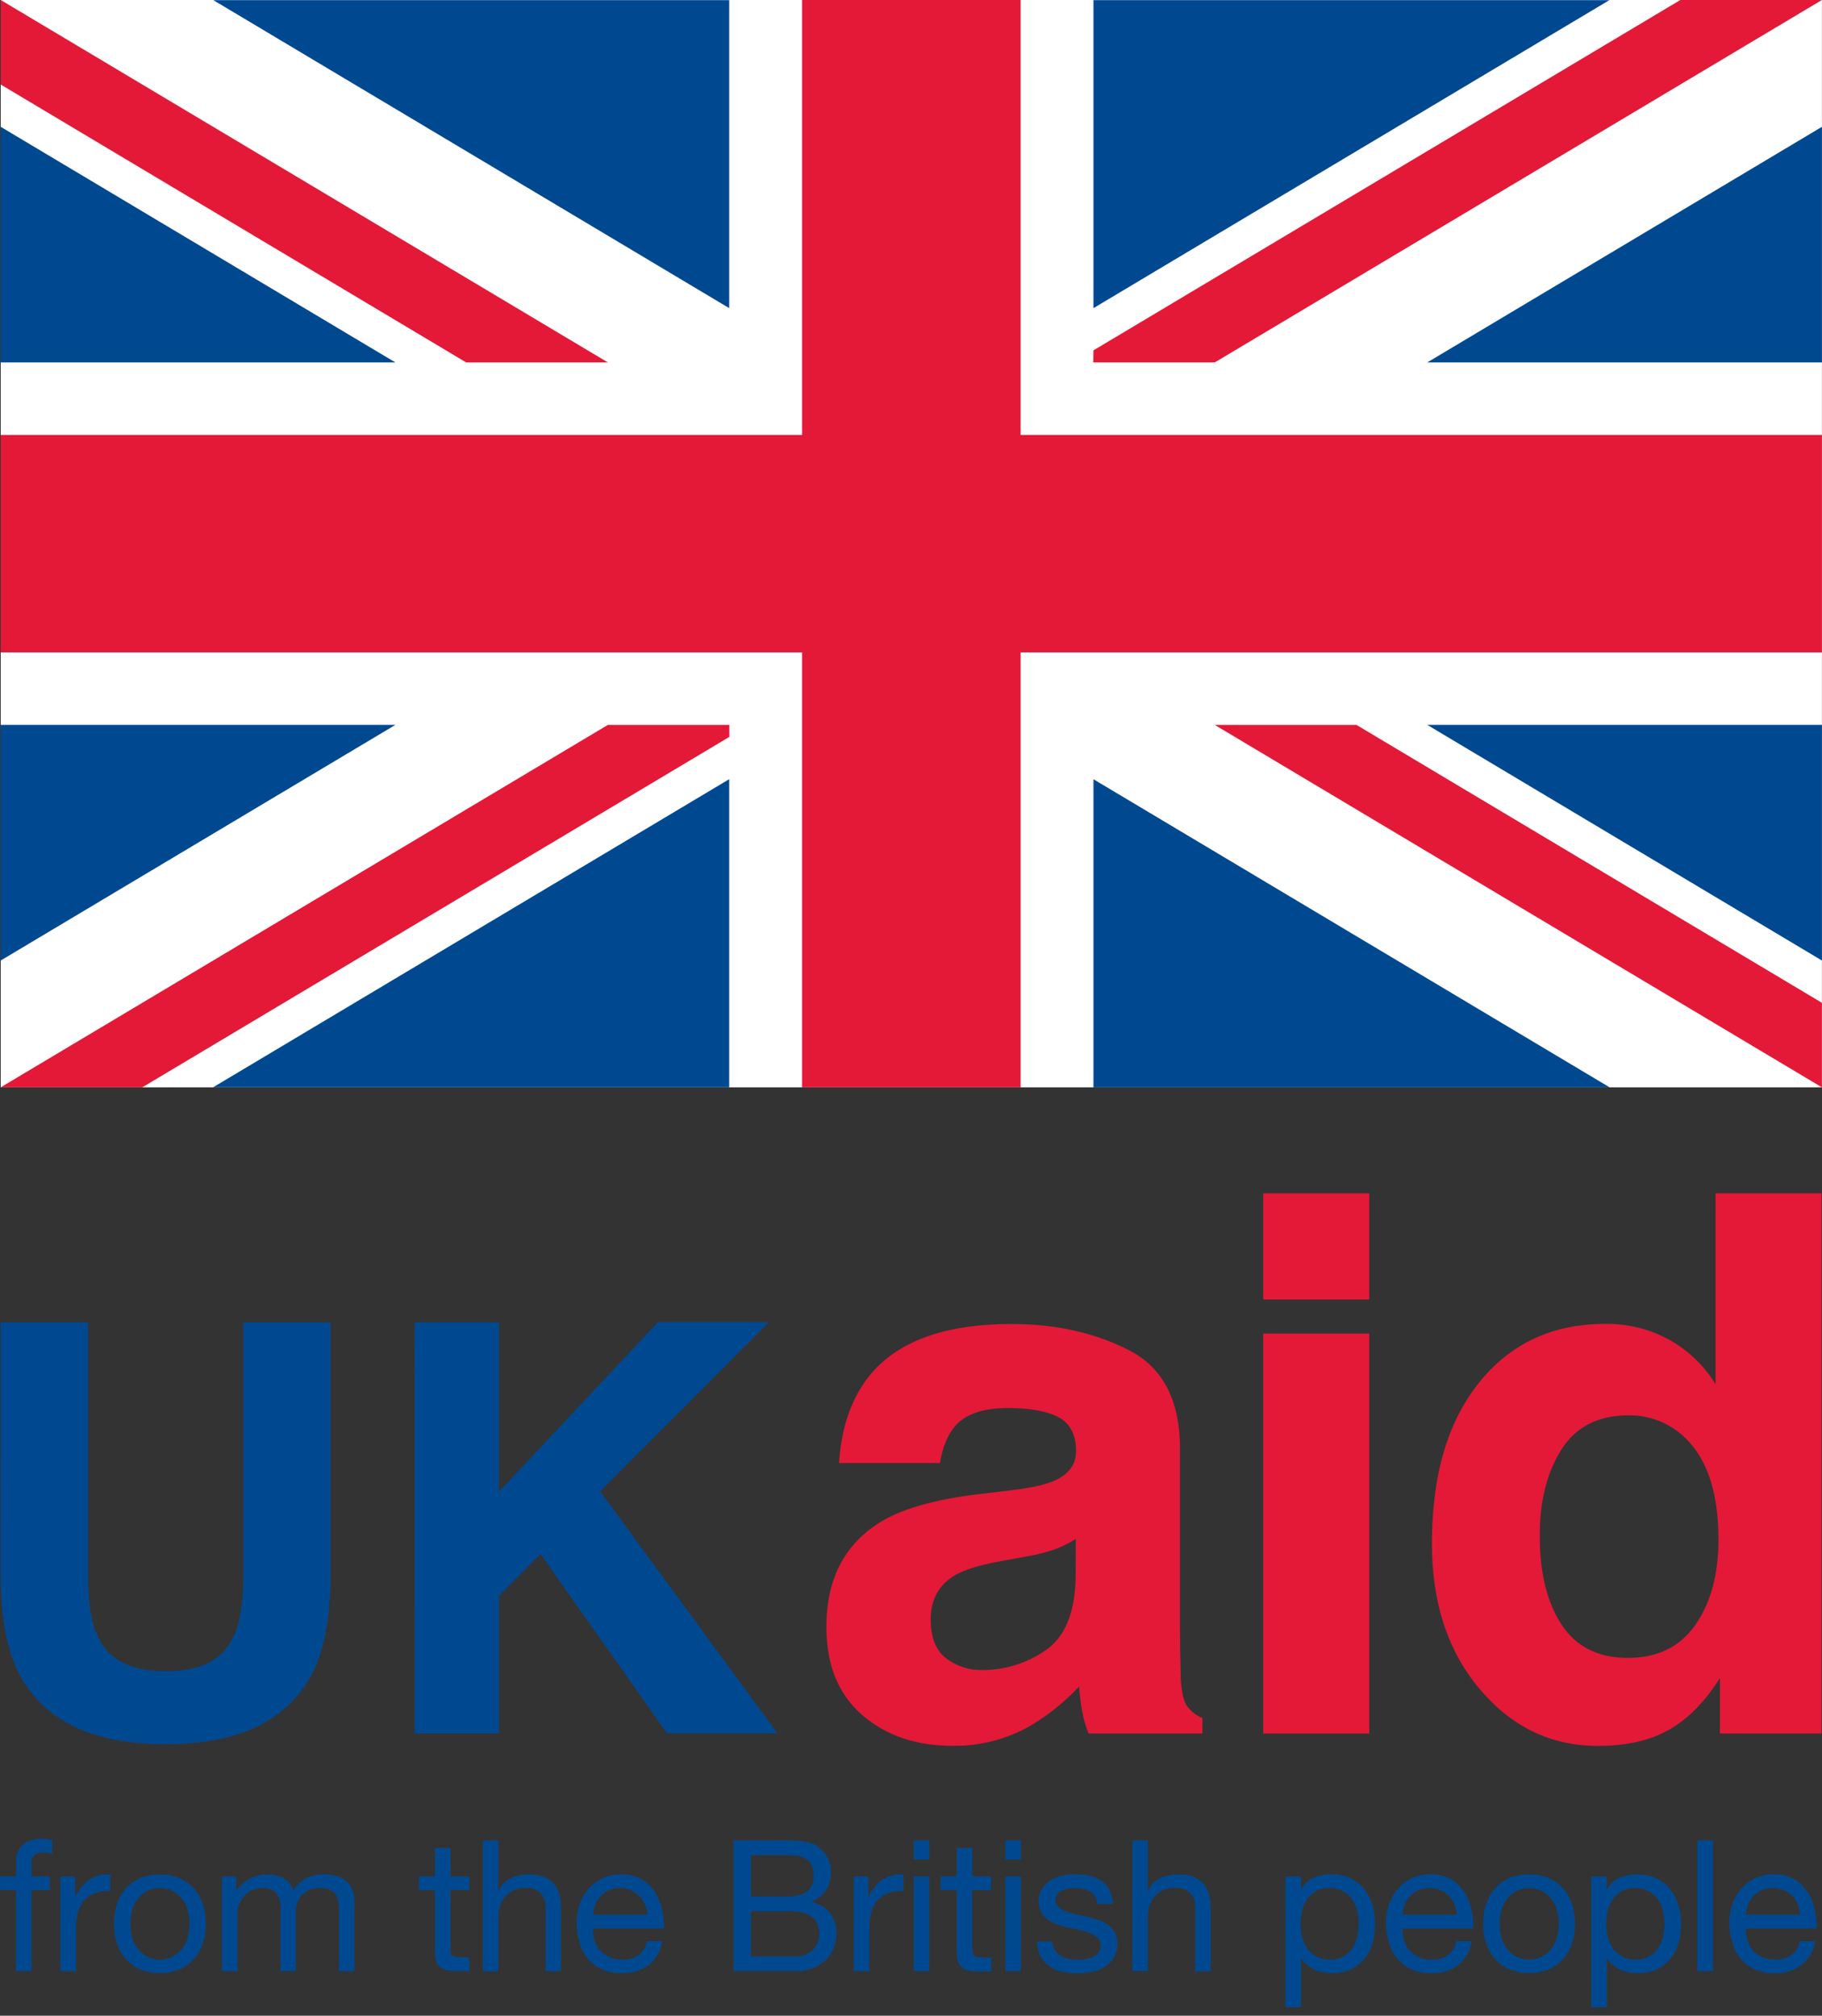 <svg width="160" height="177" viewBox="0 0 160 177" fill="none" xmlns="http://www.w3.org/2000/svg">
<rect x="0" y="0" width="160" height="177" fill="#333333" stroke="none"/>
<g clip-path="url(#clip0_1305_1685)">
<path d="M0.066 116.123H7.731V138.291C7.731 140.77 8.023 142.58 8.608 143.722C9.519 145.744 11.503 146.756 14.561 146.758C17.619 146.76 19.594 145.748 20.485 143.722C21.072 142.582 21.364 140.772 21.363 138.291V116.123H29.028V138.322C29.028 142.159 28.433 145.147 27.245 147.285C25.027 151.205 20.796 153.163 14.55 153.162C8.304 153.16 4.066 151.201 1.838 147.285C0.647 145.147 0.053 142.159 0.055 138.322L0.066 116.123Z" fill="#004990"/>
<path d="M36.41 116.124H43.818V130.988L57.766 116.115H67.515L52.705 130.96L68.277 152.211H58.584L47.463 136.461L43.818 140.146V152.22H36.398L36.41 116.124Z" fill="#004990"/>
<path d="M88.854 130.854C90.563 130.64 91.786 130.372 92.521 130.05C93.838 129.486 94.496 128.615 94.496 127.438C94.496 126.002 93.988 125.006 92.975 124.459C91.963 123.912 90.479 123.638 88.518 123.638C86.32 123.638 84.763 124.175 83.849 125.249C83.195 126.042 82.758 127.116 82.54 128.47H73.682C73.87 125.399 74.732 122.875 76.269 120.899C78.714 117.807 82.899 116.26 88.826 116.258C92.689 116.258 96.119 117.02 99.117 118.546C102.115 120.071 103.617 122.95 103.622 127.181V143.293C103.622 144.41 103.644 145.763 103.687 147.352C103.752 148.557 103.933 149.372 104.235 149.801C104.583 150.27 105.051 150.637 105.589 150.865V152.219H95.596C95.335 151.575 95.141 150.905 95.018 150.221C94.908 149.598 94.823 148.887 94.758 148.094C93.475 149.476 91.994 150.66 90.363 151.606C88.305 152.757 85.978 153.341 83.621 153.299C80.423 153.299 77.782 152.392 75.696 150.577C73.61 148.762 72.568 146.189 72.57 142.858C72.57 138.542 74.247 135.417 77.6 133.484C79.44 132.43 82.145 131.678 85.717 131.227L88.854 130.854ZM94.468 135.14C93.905 135.493 93.309 135.79 92.688 136.025C91.885 136.304 91.06 136.514 90.222 136.655L88.132 137.041C86.17 137.385 84.759 137.805 83.9 138.299C82.454 139.138 81.731 140.437 81.731 142.195C81.731 143.767 82.171 144.898 83.056 145.597C83.977 146.308 85.116 146.678 86.278 146.644C88.262 146.65 90.2 146.042 91.825 144.904C93.517 143.743 94.394 141.627 94.457 138.556L94.468 135.14Z" fill="#E31937"/>
<path d="M120.242 104.791H110.93V114.104H120.242V104.791Z" fill="#E31937"/>
<path d="M120.242 117.1H110.93V152.22H120.242V117.1Z" fill="#E31937"/>
<path d="M146.621 117.66C148.273 118.59 149.659 119.926 150.65 121.542V104.787H159.96V152.219H151.036V147.349C149.72 149.435 148.227 150.95 146.559 151.894C144.891 152.838 142.807 153.309 140.308 153.305C136.204 153.305 132.751 151.645 129.948 148.326C127.146 145.006 125.744 140.748 125.742 135.551C125.742 129.558 127.123 124.842 129.884 121.406C132.645 117.97 136.334 116.251 140.951 116.249C142.932 116.216 144.887 116.702 146.621 117.66ZM148.878 142.68C150.232 140.747 150.908 138.245 150.907 135.173C150.907 130.876 149.822 127.804 147.654 125.957C146.362 124.854 144.712 124.258 143.013 124.281C140.327 124.281 138.353 125.297 137.089 127.328C135.825 129.359 135.2 131.877 135.216 134.883C135.216 138.127 135.855 140.721 137.134 142.664C138.413 144.606 140.351 145.579 142.948 145.581C145.549 145.581 147.526 144.614 148.878 142.68Z" fill="#E31937"/>
<path d="M159.995 0H0.062V95.478H159.995V0Z" fill="white"/>
<path fill-rule="evenodd" clip-rule="evenodd" d="M159.996 31.825V11.135L125.336 31.825H159.996Z" fill="#004990"/>
<path fill-rule="evenodd" clip-rule="evenodd" d="M64.036 0.012H18.734L64.036 27.058V0.012Z" fill="#004990"/>
<path fill-rule="evenodd" clip-rule="evenodd" d="M0.062 63.652V84.343L34.72 63.652H0.062Z" fill="#004990"/>
<path fill-rule="evenodd" clip-rule="evenodd" d="M96.023 0.012V27.058L141.328 0.012H96.023Z" fill="#004990"/>
<path fill-rule="evenodd" clip-rule="evenodd" d="M0.062 11.135V31.825H34.72L0.062 11.135Z" fill="#004990"/>
<path fill-rule="evenodd" clip-rule="evenodd" d="M159.996 84.345V63.652H125.336L159.996 84.345Z" fill="#004990"/>
<path fill-rule="evenodd" clip-rule="evenodd" d="M18.711 95.477H64.035V68.42L18.711 95.477Z" fill="#004990"/>
<path fill-rule="evenodd" clip-rule="evenodd" d="M96.023 95.478H141.348L96.023 68.424V95.478Z" fill="#004990"/>
<path d="M40.938 31.825L0.062 7.422V0L53.382 31.825H40.938ZM119.117 63.653L159.992 88.056V95.478L106.673 63.653H119.117ZM96.02 30.767L147.559 0H159.992L106.673 31.825H96.009L96.02 30.767ZM0.062 95.478L53.382 63.653H64.046V64.708L12.495 95.478H0.062Z" fill="#E31937"/>
<path d="M70.433 95.478V57.288H0.062V38.192H70.433V0H89.625V38.192H159.995V57.288H89.625V95.478H70.433Z" fill="#E31937"/>
<path d="M0 165.969V164.765H1.411V163.526C1.39 163.243 1.432 162.959 1.534 162.694C1.635 162.429 1.793 162.189 1.997 161.992C2.387 161.642 2.959 161.467 3.71 161.467C3.858 161.468 4.006 161.48 4.153 161.501C4.302 161.518 4.45 161.55 4.593 161.597V162.787C4.469 162.743 4.34 162.713 4.209 162.697C4.068 162.697 3.927 162.674 3.823 162.674C3.551 162.659 3.282 162.725 3.05 162.866C2.946 162.957 2.866 163.072 2.817 163.201C2.768 163.329 2.751 163.468 2.768 163.605V164.765H4.376V165.969H2.768V173.079H1.402V165.969H0Z" fill="#004990"/>
<path d="M6.602 164.774V166.534H6.636C6.904 165.936 7.325 165.42 7.858 165.039C8.407 164.7 9.048 164.543 9.692 164.59V166.035C9.211 166.022 8.733 166.099 8.281 166.26C7.917 166.395 7.596 166.623 7.347 166.921C7.103 167.231 6.928 167.589 6.834 167.973C6.722 168.434 6.668 168.908 6.673 169.383V173.082H5.305V164.774H6.602Z" fill="#004990"/>
<path d="M10.26 167.225C10.419 166.717 10.681 166.246 11.03 165.843C11.382 165.446 11.816 165.13 12.302 164.918C13.419 164.47 14.666 164.47 15.783 164.918C16.265 165.132 16.696 165.448 17.044 165.843C17.394 166.246 17.657 166.716 17.817 167.225C17.991 167.78 18.078 168.357 18.074 168.938C18.077 169.512 17.991 170.083 17.817 170.631C17.657 171.138 17.394 171.606 17.044 172.007C16.697 172.402 16.266 172.715 15.783 172.924C14.664 173.36 13.422 173.36 12.302 172.924C11.815 172.717 11.38 172.404 11.03 172.007C10.681 171.606 10.419 171.137 10.26 170.631C10.084 170.084 9.997 169.512 10 168.938C9.996 168.357 10.084 167.779 10.26 167.225ZM11.648 170.281C11.767 170.643 11.959 170.977 12.212 171.262C12.443 171.52 12.725 171.726 13.041 171.866C13.358 172.004 13.7 172.075 14.046 172.075C14.391 172.075 14.733 172.004 15.05 171.866C15.366 171.726 15.649 171.52 15.879 171.262C16.131 170.976 16.323 170.642 16.444 170.281C16.711 169.405 16.711 168.47 16.444 167.595C16.321 167.233 16.129 166.897 15.879 166.608C15.651 166.345 15.368 166.136 15.05 165.995C14.733 165.858 14.391 165.787 14.046 165.787C13.7 165.787 13.358 165.858 13.041 165.995C12.723 166.136 12.44 166.345 12.212 166.608C11.961 166.896 11.769 167.232 11.648 167.595C11.377 168.47 11.377 169.406 11.648 170.281Z" fill="#004990"/>
<path d="M20.757 164.772V165.994H20.788C21.226 165.354 21.879 164.892 22.628 164.691C23.377 164.49 24.173 164.564 24.873 164.899C25.085 165.013 25.273 165.169 25.425 165.357C25.577 165.545 25.689 165.762 25.756 165.994C26.024 165.554 26.405 165.194 26.859 164.95C27.32 164.701 27.838 164.574 28.362 164.58C28.743 164.577 29.122 164.622 29.491 164.716C29.807 164.797 30.102 164.942 30.36 165.142C30.606 165.342 30.799 165.598 30.924 165.889C31.066 166.238 31.134 166.613 31.124 166.99V173.086H29.759V167.633C29.76 167.391 29.738 167.149 29.694 166.911C29.657 166.7 29.574 166.499 29.451 166.324C29.327 166.15 29.159 166.014 28.963 165.929C28.706 165.824 28.429 165.775 28.151 165.785C27.861 165.767 27.57 165.807 27.296 165.904C27.022 166.001 26.771 166.152 26.557 166.349C26.361 166.554 26.209 166.796 26.11 167.061C26.01 167.327 25.966 167.609 25.979 167.892V173.072H24.63V167.633C24.631 167.385 24.607 167.137 24.557 166.894C24.515 166.683 24.431 166.483 24.308 166.307C24.187 166.139 24.024 166.006 23.834 165.92C23.592 165.822 23.331 165.776 23.07 165.785C22.715 165.774 22.363 165.857 22.049 166.025C21.544 166.304 21.16 166.76 20.971 167.306C20.9 167.498 20.859 167.701 20.85 167.906V173.086H19.484V164.772H20.757Z" fill="#004990"/>
<path d="M41.213 164.774V165.97H39.557V171.133C39.554 171.263 39.568 171.392 39.597 171.519C39.621 171.609 39.674 171.689 39.749 171.745C39.844 171.805 39.953 171.841 40.065 171.849C40.239 171.866 40.413 171.873 40.587 171.872H41.213V173.079H40.169C39.865 173.083 39.561 173.058 39.261 173.006C39.038 172.972 38.827 172.88 38.649 172.741C38.482 172.596 38.361 172.406 38.302 172.193C38.22 171.89 38.183 171.576 38.192 171.262V165.97H36.781V164.765H38.192V162.271H39.557V164.765L41.213 164.774Z" fill="#004990"/>
<path d="M43.758 161.605V165.995H43.789C43.89 165.747 44.044 165.525 44.241 165.343C44.434 165.166 44.654 165.02 44.892 164.909C45.133 164.796 45.386 164.713 45.646 164.661C45.897 164.609 46.153 164.582 46.41 164.582C46.876 164.568 47.341 164.643 47.778 164.805C48.119 164.94 48.422 165.156 48.661 165.434C48.892 165.711 49.054 166.039 49.135 166.39C49.232 166.793 49.278 167.206 49.273 167.62V173.087H47.905V167.445C47.917 167.222 47.884 166.998 47.806 166.788C47.729 166.578 47.61 166.386 47.457 166.224C47.292 166.068 47.097 165.948 46.884 165.871C46.671 165.793 46.444 165.76 46.218 165.772C45.847 165.764 45.478 165.829 45.132 165.964C44.839 166.093 44.579 166.288 44.373 166.534C44.167 166.777 44.011 167.059 43.916 167.363C43.812 167.698 43.76 168.048 43.764 168.399V173.096H42.398V161.614L43.758 161.605Z" fill="#004990"/>
<path d="M56.97 172.556C56.287 173.045 55.462 173.293 54.623 173.261C54.03 173.275 53.441 173.166 52.893 172.94C52.42 172.737 51.999 172.43 51.663 172.04C51.321 171.636 51.066 171.165 50.916 170.657C50.744 170.088 50.65 169.499 50.633 168.905C50.623 168.314 50.719 167.725 50.916 167.168C51.094 166.664 51.371 166.2 51.728 165.802C52.073 165.418 52.493 165.111 52.964 164.899C53.458 164.684 53.993 164.575 54.532 164.581C55.177 164.556 55.816 164.715 56.374 165.038C56.85 165.331 57.251 165.73 57.548 166.203C57.843 166.676 58.05 167.199 58.16 167.746C58.269 168.27 58.314 168.805 58.296 169.34H52.081C52.067 169.69 52.111 170.039 52.211 170.375C52.302 170.695 52.461 170.991 52.676 171.244C52.901 171.504 53.182 171.71 53.497 171.848C53.868 172.006 54.268 172.083 54.671 172.073C55.172 172.092 55.666 171.951 56.081 171.67C56.471 171.37 56.733 170.934 56.815 170.448H58.163C58.045 171.276 57.618 172.028 56.97 172.556ZM56.64 167.215C56.382 166.641 55.911 166.189 55.325 165.956C54.74 165.723 54.087 165.728 53.505 165.969C53.229 166.086 52.98 166.259 52.772 166.476C52.567 166.694 52.403 166.947 52.289 167.224C52.171 167.513 52.1 167.82 52.081 168.132H56.857C56.836 167.817 56.763 167.507 56.64 167.215Z" fill="#004990"/>
<path d="M68.581 161.604H69.376C69.659 161.604 69.941 161.624 70.223 161.652C70.485 161.676 70.745 161.716 71.001 161.773C71.22 161.818 71.43 161.899 71.622 162.013C72.007 162.248 72.334 162.567 72.578 162.947C72.852 163.384 72.989 163.893 72.971 164.408C72.985 164.969 72.831 165.521 72.53 165.994C72.223 166.448 71.781 166.793 71.267 166.981V167.015C71.909 167.125 72.488 167.469 72.891 167.98C73.276 168.5 73.475 169.134 73.456 169.78C73.457 170.197 73.381 170.611 73.233 171.001C73.083 171.394 72.856 171.753 72.564 172.056C72.252 172.373 71.88 172.624 71.47 172.796C70.993 172.992 70.481 173.088 69.966 173.078H64.414V161.596L68.581 161.604ZM68.998 166.541C69.867 166.541 70.493 166.388 70.874 166.081C71.069 165.912 71.221 165.7 71.319 165.461C71.417 165.223 71.458 164.965 71.439 164.707C71.454 164.375 71.388 164.043 71.244 163.743C71.123 163.513 70.939 163.323 70.714 163.195C70.473 163.062 70.208 162.978 69.935 162.947C69.622 162.909 69.308 162.89 68.993 162.891H65.943V166.533L68.998 166.541ZM69.774 171.8C70.354 171.833 70.924 171.636 71.36 171.252C71.553 171.053 71.704 170.816 71.801 170.556C71.898 170.295 71.94 170.018 71.924 169.74C71.936 169.417 71.864 169.097 71.715 168.809C71.58 168.569 71.386 168.367 71.151 168.223C70.907 168.071 70.637 167.967 70.355 167.915C70.048 167.856 69.735 167.826 69.422 167.828H65.943V171.8H69.774Z" fill="#004990"/>
<path d="M76.255 164.774V166.534H76.286C76.555 165.936 76.978 165.421 77.511 165.039C78.058 164.7 78.699 164.543 79.341 164.59V166.035C78.866 166.023 78.393 166.1 77.945 166.26C77.581 166.394 77.259 166.622 77.011 166.92C76.765 167.229 76.589 167.588 76.498 167.973C76.383 168.434 76.328 168.908 76.334 169.383V173.082H74.969V164.774H76.255Z" fill="#004990"/>
<path d="M80.242 163.278V161.605H81.613V163.278H80.242ZM81.608 164.774V173.087H80.242V164.774H81.608Z" fill="#004990"/>
<path d="M87.036 164.773V165.969H85.377V171.132C85.374 171.262 85.388 171.392 85.42 171.519C85.442 171.61 85.496 171.69 85.572 171.744C85.666 171.805 85.774 171.841 85.885 171.849C86.061 171.873 86.238 171.888 86.416 171.894H87.045V173.101H85.998C85.694 173.105 85.389 173.08 85.09 173.028C84.866 172.993 84.656 172.902 84.477 172.763C84.311 172.618 84.191 172.428 84.133 172.215C84.049 171.913 84.011 171.599 84.02 171.284V165.969H82.61V164.765H84.02V162.271H85.386V164.765L87.036 164.773Z" fill="#004990"/>
<path d="M88.281 163.278V161.605H89.65V163.278H88.281ZM89.65 164.774V173.087H88.281V164.774H89.65Z" fill="#004990"/>
<path d="M92.618 171.229C92.741 171.435 92.915 171.607 93.123 171.728C93.342 171.855 93.582 171.945 93.831 171.993C94.098 172.048 94.37 172.075 94.643 172.075C94.869 172.074 95.094 172.058 95.317 172.027C95.541 171.997 95.761 171.937 95.969 171.849C96.163 171.768 96.332 171.638 96.46 171.471C96.595 171.288 96.664 171.064 96.655 170.837C96.663 170.679 96.63 170.522 96.559 170.381C96.489 170.24 96.382 170.12 96.251 170.033C95.942 169.832 95.603 169.682 95.247 169.59C94.844 169.477 94.407 169.375 93.935 169.285C93.487 169.2 93.049 169.07 92.626 168.899C92.242 168.745 91.897 168.506 91.619 168.199C91.334 167.845 91.192 167.397 91.218 166.943C91.207 166.565 91.305 166.191 91.5 165.866C91.683 165.571 91.93 165.322 92.223 165.135C92.531 164.943 92.868 164.802 93.221 164.718C93.581 164.629 93.951 164.583 94.322 164.582C94.759 164.579 95.195 164.619 95.625 164.701C95.999 164.773 96.356 164.915 96.677 165.118C96.985 165.32 97.236 165.597 97.408 165.922C97.606 166.315 97.716 166.746 97.73 167.186H96.37C96.363 166.962 96.298 166.744 96.183 166.553C96.067 166.361 95.904 166.202 95.71 166.091C95.523 165.983 95.32 165.905 95.109 165.86C94.889 165.81 94.665 165.786 94.44 165.787C94.233 165.788 94.027 165.804 93.822 165.835C93.627 165.863 93.437 165.92 93.258 166.004C93.095 166.077 92.952 166.187 92.841 166.326C92.728 166.476 92.671 166.66 92.68 166.848C92.676 166.957 92.697 167.067 92.74 167.168C92.783 167.269 92.847 167.36 92.928 167.434C93.114 167.602 93.33 167.734 93.566 167.821C93.846 167.931 94.136 168.017 94.432 168.078L95.396 168.295C95.741 168.371 96.076 168.461 96.403 168.577C96.712 168.675 97.004 168.819 97.27 169.003C97.52 169.178 97.73 169.406 97.882 169.672C98.046 169.977 98.127 170.321 98.116 170.667C98.133 171.107 98.023 171.543 97.8 171.923C97.595 172.252 97.314 172.527 96.982 172.727C96.629 172.935 96.242 173.079 95.839 173.153C95.424 173.231 95.001 173.271 94.578 173.271C94.134 173.273 93.691 173.225 93.258 173.127C92.862 173.041 92.486 172.88 92.149 172.653C91.825 172.431 91.56 172.133 91.376 171.785C91.172 171.378 91.062 170.93 91.055 170.476H92.423C92.422 170.739 92.489 170.999 92.618 171.229Z" fill="#004990"/>
<path d="M100.801 161.606V165.996H100.832C100.933 165.748 101.087 165.526 101.283 165.344C101.477 165.167 101.697 165.02 101.935 164.909C102.176 164.797 102.43 164.714 102.691 164.661C102.941 164.609 103.197 164.583 103.453 164.582C103.919 164.568 104.383 164.643 104.821 164.805C105.162 164.94 105.465 165.156 105.704 165.434C105.934 165.712 106.097 166.039 106.181 166.391C106.275 166.794 106.32 167.207 106.316 167.621V173.088H104.951V167.446C104.968 167.22 104.936 166.993 104.857 166.781C104.777 166.569 104.653 166.376 104.492 166.217C104.331 166.058 104.137 165.936 103.924 165.859C103.711 165.782 103.484 165.753 103.258 165.773C102.887 165.765 102.518 165.83 102.172 165.965C101.879 166.086 101.619 166.273 101.41 166.512C101.202 166.754 101.045 167.036 100.95 167.341C100.846 167.676 100.794 168.026 100.798 168.377V173.074H99.43V161.592L100.801 161.606Z" fill="#004990"/>
<path d="M114.252 164.772V165.901H114.283C114.501 165.447 114.878 165.089 115.343 164.896C115.847 164.682 116.39 164.575 116.937 164.583C117.517 164.569 118.092 164.689 118.616 164.936C119.08 165.161 119.487 165.488 119.807 165.892C120.129 166.307 120.372 166.779 120.523 167.283C120.686 167.826 120.767 168.389 120.763 168.956C120.767 169.522 120.689 170.085 120.532 170.629C120.388 171.129 120.148 171.596 119.823 172.003C119.502 172.398 119.095 172.714 118.633 172.928C118.11 173.162 117.541 173.277 116.968 173.264C116.74 173.262 116.511 173.241 116.286 173.202C116.03 173.157 115.78 173.087 115.538 172.993C115.288 172.894 115.053 172.761 114.839 172.598C114.612 172.43 114.42 172.219 114.274 171.977H114.243V176.257H112.875V164.775L114.252 164.772ZM119.163 167.723C119.069 167.368 118.911 167.033 118.698 166.733C118.487 166.443 118.212 166.206 117.894 166.042C117.537 165.863 117.142 165.775 116.743 165.785C116.334 165.775 115.929 165.872 115.569 166.067C115.256 166.242 114.987 166.486 114.782 166.781C114.574 167.087 114.424 167.428 114.339 167.788C114.25 168.158 114.205 168.536 114.204 168.916C114.202 169.315 114.251 169.712 114.348 170.099C114.435 170.461 114.591 170.803 114.807 171.106C115.021 171.397 115.298 171.637 115.617 171.805C115.992 171.991 116.407 172.082 116.825 172.07C117.236 172.081 117.644 171.984 118.007 171.788C118.316 171.612 118.578 171.363 118.771 171.063C118.969 170.747 119.111 170.399 119.189 170.034C119.274 169.643 119.316 169.245 119.316 168.846C119.315 168.467 119.264 168.089 119.163 167.723Z" fill="#004990"/>
<path d="M128.048 172.556C127.366 173.046 126.54 173.294 125.701 173.261C125.108 173.275 124.519 173.166 123.971 172.94C123.498 172.738 123.077 172.43 122.741 172.04C122.399 171.636 122.144 171.165 121.994 170.657C121.822 170.088 121.727 169.499 121.711 168.905C121.703 168.314 121.798 167.726 121.994 167.168C122.172 166.664 122.448 166.2 122.806 165.802C123.152 165.418 123.573 165.111 124.045 164.899C124.538 164.684 125.072 164.575 125.61 164.581C126.255 164.556 126.894 164.714 127.452 165.038C127.928 165.33 128.33 165.729 128.626 166.203C128.922 166.676 129.13 167.199 129.238 167.746C129.348 168.27 129.394 168.805 129.374 169.34H123.159C123.148 169.69 123.192 170.039 123.289 170.375C123.38 170.695 123.539 170.991 123.754 171.244C123.979 171.504 124.26 171.71 124.575 171.848C124.946 172.006 125.346 172.082 125.749 172.074C126.25 172.092 126.744 171.951 127.159 171.67C127.55 171.371 127.812 170.934 127.893 170.449H129.244C129.124 171.276 128.697 172.029 128.048 172.556ZM127.718 167.216C127.602 166.936 127.434 166.683 127.221 166.468C127.007 166.256 126.754 166.087 126.476 165.969C126.179 165.844 125.859 165.781 125.537 165.785C125.209 165.781 124.884 165.843 124.581 165.969C124.305 166.087 124.055 166.26 123.847 166.476C123.642 166.694 123.478 166.947 123.365 167.224C123.247 167.514 123.177 167.82 123.156 168.132H127.932C127.914 167.817 127.841 167.507 127.718 167.216Z" fill="#004990"/>
<path d="M130.499 167.225C130.659 166.716 130.922 166.246 131.272 165.843C131.622 165.445 132.056 165.129 132.542 164.918C133.659 164.47 134.906 164.47 136.023 164.918C136.506 165.131 136.936 165.447 137.284 165.843C137.634 166.246 137.897 166.716 138.057 167.225C138.232 167.779 138.319 168.357 138.314 168.938C138.318 169.512 138.231 170.083 138.057 170.631C137.896 171.138 137.633 171.606 137.284 172.007C136.937 172.403 136.506 172.716 136.023 172.924C134.903 173.36 133.661 173.36 132.542 172.924C132.055 172.718 131.621 172.404 131.272 172.007C130.923 171.606 130.66 171.138 130.499 170.631C130.325 170.083 130.238 169.512 130.242 168.938C130.237 168.357 130.324 167.779 130.499 167.225ZM131.89 170.281C132.01 170.643 132.202 170.977 132.454 171.262C132.683 171.52 132.965 171.726 133.281 171.866C133.598 172.003 133.941 172.074 134.286 172.074C134.632 172.074 134.975 172.003 135.292 171.866C135.608 171.726 135.89 171.52 136.119 171.262C136.371 170.977 136.563 170.643 136.683 170.281C136.95 169.405 136.95 168.47 136.683 167.595C136.562 167.232 136.37 166.896 136.119 166.608C135.892 166.345 135.61 166.135 135.292 165.995C134.975 165.858 134.632 165.788 134.286 165.788C133.941 165.788 133.598 165.858 133.281 165.995C132.963 166.135 132.681 166.345 132.454 166.608C132.203 166.896 132.011 167.232 131.89 167.595C131.623 168.47 131.623 169.405 131.89 170.281Z" fill="#004990"/>
<path d="M141.1 164.772V165.901H141.145C141.363 165.447 141.741 165.089 142.206 164.896C142.709 164.682 143.252 164.575 143.8 164.583C144.379 164.569 144.954 164.689 145.478 164.936C145.942 165.161 146.349 165.488 146.669 165.892C146.992 166.307 147.234 166.779 147.385 167.283C147.548 167.826 147.629 168.389 147.625 168.956C147.629 169.522 147.551 170.085 147.394 170.629C147.249 171.129 147.009 171.595 146.686 172.003C146.365 172.398 145.957 172.714 145.495 172.928C144.972 173.162 144.404 173.277 143.831 173.264C143.602 173.262 143.373 173.241 143.148 173.202C142.893 173.157 142.642 173.087 142.4 172.993C142.15 172.894 141.915 172.761 141.701 172.598C141.474 172.43 141.283 172.219 141.136 171.977H141.105V176.257H139.734V164.775L141.1 164.772ZM146.011 167.723C145.917 167.368 145.759 167.033 145.546 166.733C145.335 166.443 145.06 166.206 144.742 166.042C144.385 165.863 143.99 165.775 143.591 165.785C143.182 165.775 142.777 165.872 142.417 166.067C142.104 166.242 141.835 166.486 141.63 166.781C141.422 167.087 141.272 167.428 141.187 167.788C141.098 168.158 141.053 168.536 141.052 168.916C141.051 169.315 141.099 169.712 141.196 170.099C141.283 170.46 141.438 170.802 141.653 171.106C141.866 171.398 142.144 171.637 142.465 171.805C142.84 171.991 143.255 172.082 143.673 172.07C144.085 172.081 144.492 171.984 144.855 171.788C145.164 171.612 145.425 171.363 145.616 171.063C145.817 170.748 145.959 170.399 146.037 170.034C146.122 169.643 146.165 169.245 146.164 168.846C146.163 168.467 146.112 168.089 146.011 167.723Z" fill="#004990"/>
<path d="M150.42 161.605V173.087H149.055V161.605H150.42Z" fill="#004990"/>
<path d="M158.196 172.556C157.514 173.045 156.688 173.294 155.849 173.261C155.256 173.275 154.668 173.166 154.12 172.94C153.646 172.737 153.226 172.43 152.89 172.04C152.548 171.635 152.294 171.164 152.142 170.657C151.969 170.089 151.874 169.499 151.86 168.905C151.851 168.314 151.947 167.726 152.142 167.168C152.323 166.665 152.599 166.201 152.955 165.802C153.3 165.418 153.722 165.111 154.193 164.899C154.687 164.684 155.222 164.575 155.762 164.581C156.406 164.556 157.043 164.715 157.601 165.038C158.077 165.33 158.478 165.729 158.774 166.203C159.071 166.676 159.278 167.199 159.387 167.746C159.497 168.27 159.542 168.805 159.522 169.34H153.316C153.303 169.689 153.346 170.039 153.443 170.375C153.534 170.695 153.693 170.991 153.908 171.244C154.133 171.504 154.414 171.71 154.729 171.848C155.1 172.005 155.5 172.082 155.903 172.073C156.408 172.094 156.908 171.953 157.327 171.67C157.717 171.37 157.978 170.933 158.058 170.448H159.409C159.285 171.279 158.852 172.032 158.196 172.556ZM157.869 167.215C157.752 166.937 157.582 166.683 157.37 166.468C157.156 166.257 156.906 166.087 156.63 165.969C156.332 165.844 156.011 165.782 155.688 165.785C155.36 165.781 155.035 165.843 154.732 165.969C154.456 166.086 154.208 166.259 154.001 166.476C153.794 166.692 153.63 166.946 153.519 167.224C153.399 167.513 153.328 167.82 153.31 168.132H158.072C158.056 167.818 157.987 167.508 157.869 167.215Z" fill="#004990"/>
</g>
<defs>
<clipPath id="clip0_1305_1685">
<rect width="160" height="176.255" fill="white"/>
</clipPath>
</defs>
</svg>
